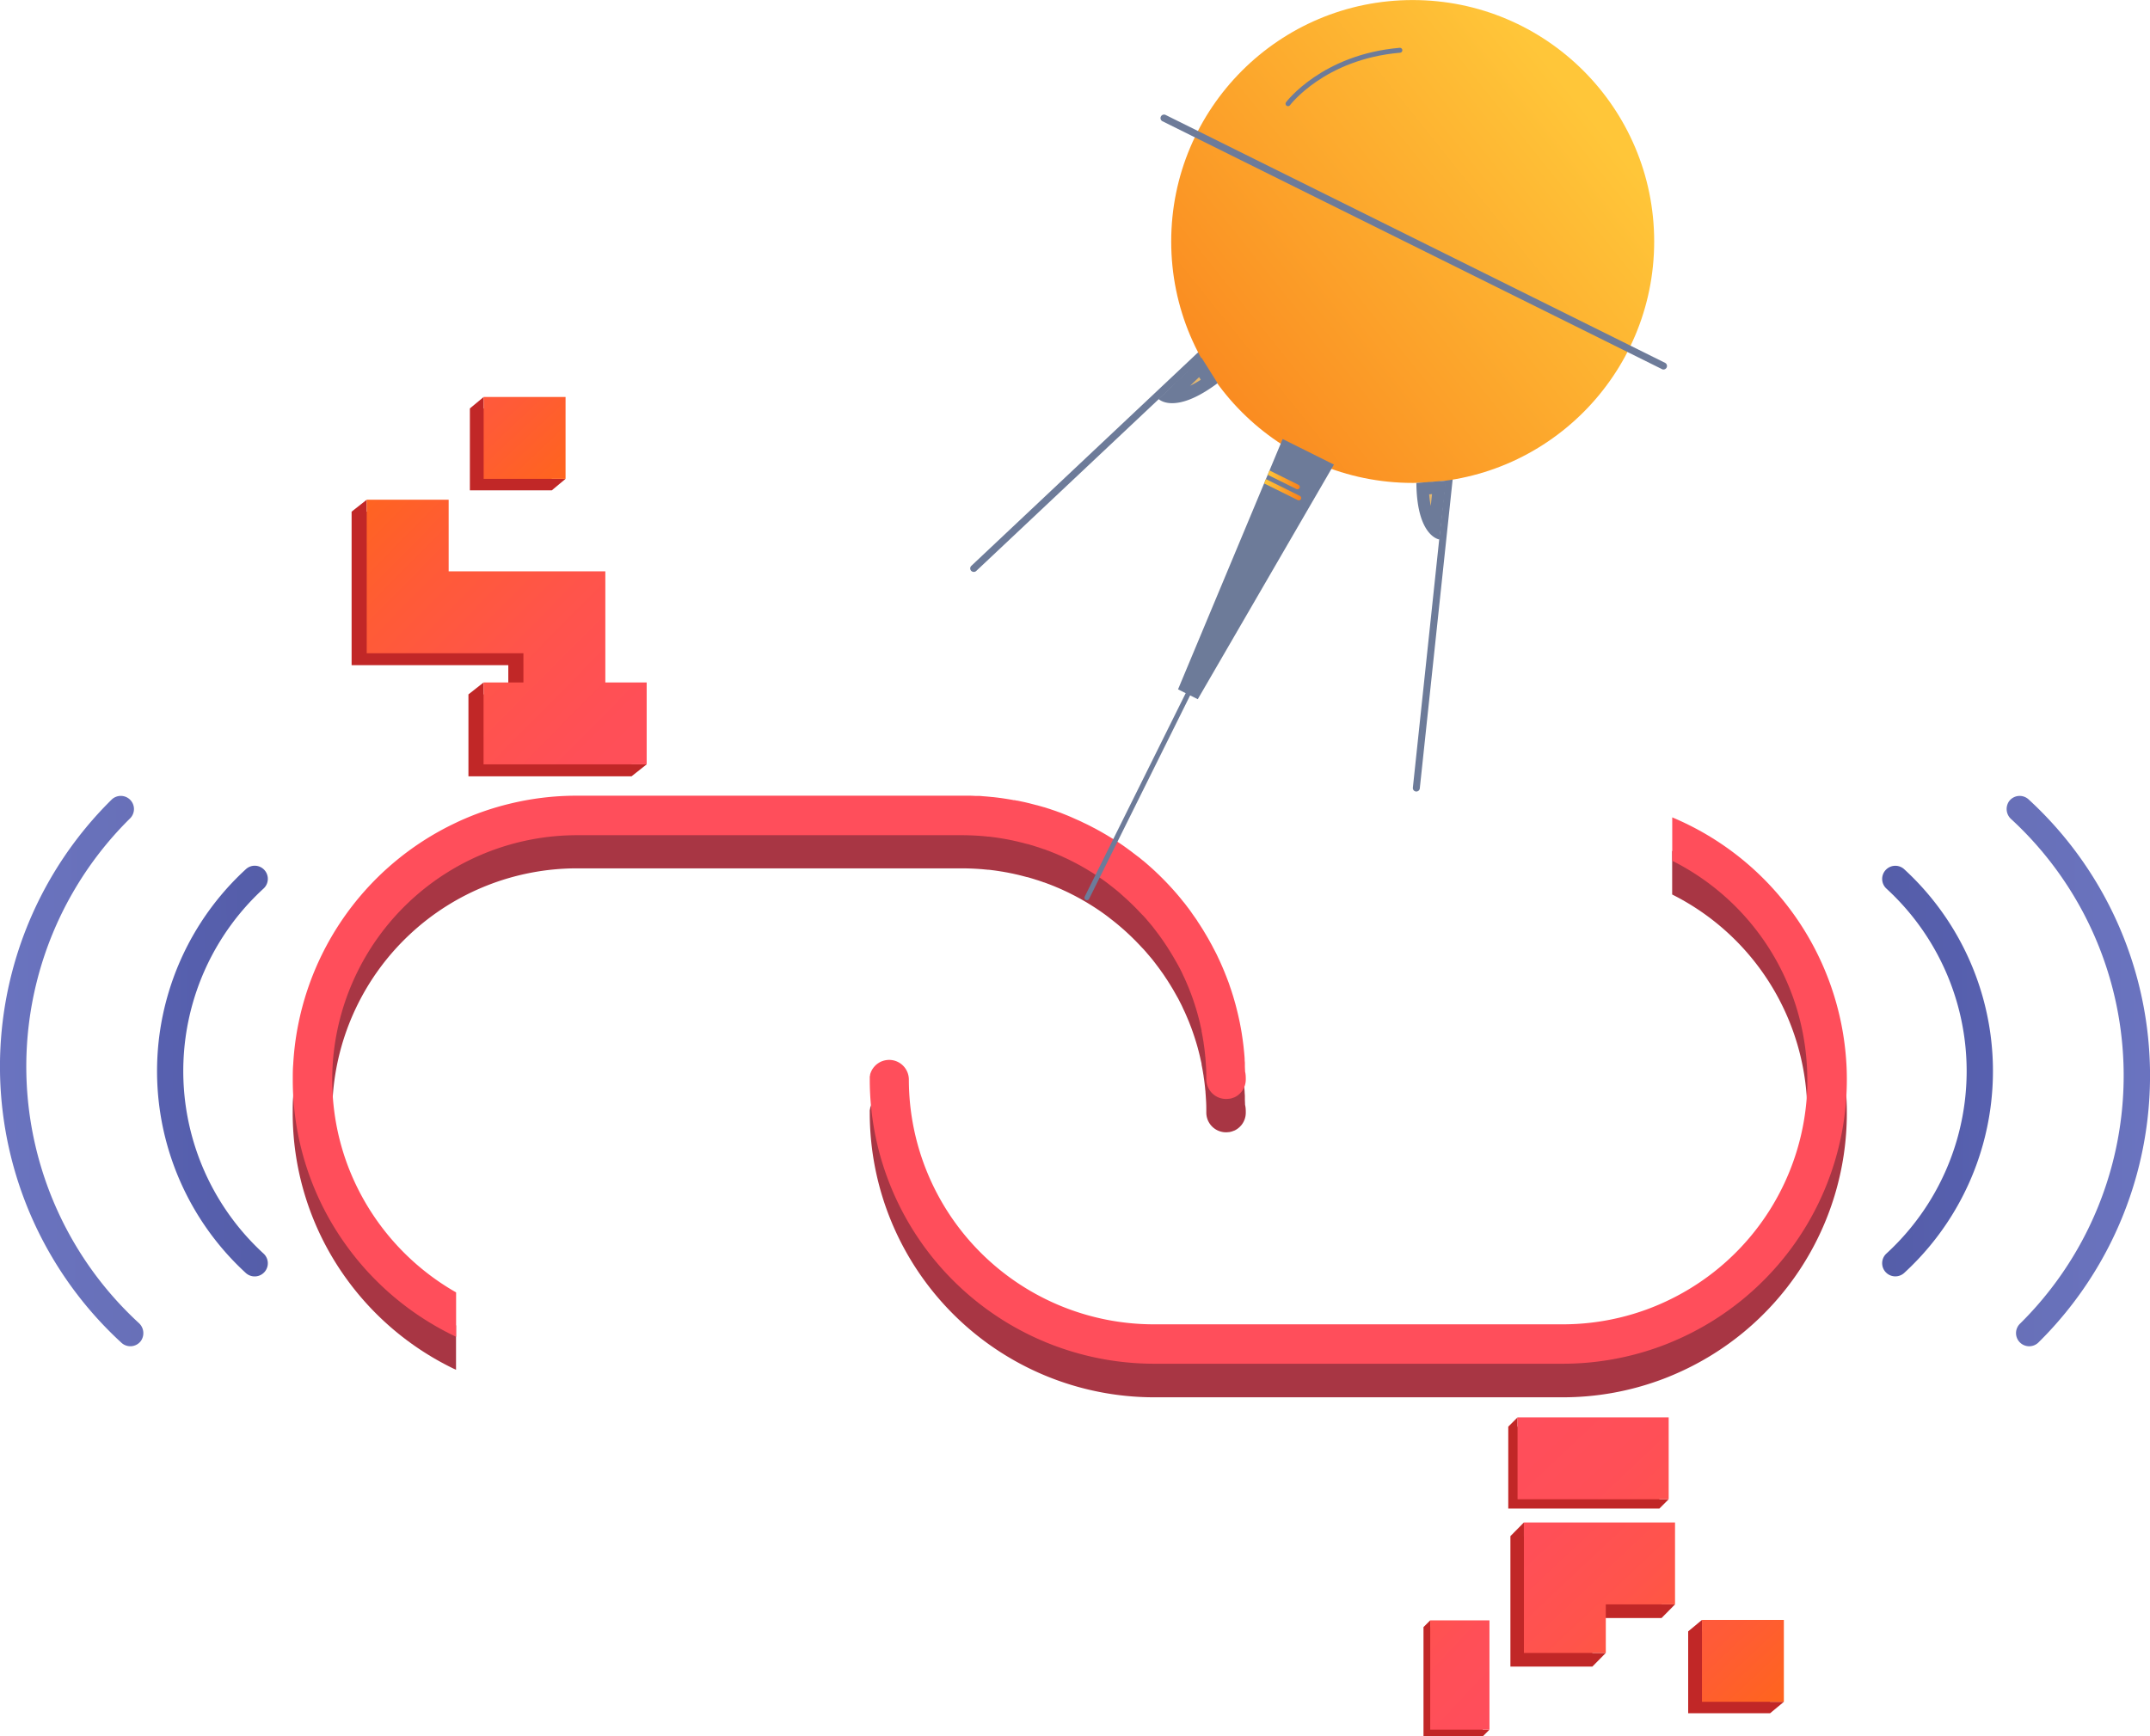 <svg xmlns="http://www.w3.org/2000/svg" xmlns:xlink="http://www.w3.org/1999/xlink" viewBox="0 0 871.54 704.01"><defs><style>.cls-1{fill:#a83644;}.cls-2{fill:#ff4e5b;}.cls-3{fill:url(#linear-gradient);}.cls-13,.cls-4{opacity:0.9;}.cls-4{fill:url(#linear-gradient-2);}.cls-5,.cls-7{fill:#6d7b99;}.cls-6{fill:url(#linear-gradient-3);}.cls-7,.cls-9{stroke:#6d7b99;stroke-linecap:round;stroke-miterlimit:10;stroke-width:2px;}.cls-8{fill:#e2b771;}.cls-9{fill:none;}.cls-10{fill:url(#linear-gradient-4);}.cls-11{fill:url(#linear-gradient-5);}.cls-12{fill:url(#linear-gradient-6);}.cls-13{fill:url(#linear-gradient-7);}.cls-14{fill:#c12727;}.cls-15{fill:url(#linear-gradient-8);}.cls-16{fill:url(#linear-gradient-9);}.cls-17{fill:url(#linear-gradient-10);}.cls-18{fill:url(#linear-gradient-11);}.cls-19{fill:url(#linear-gradient-12);}.cls-20{fill:url(#linear-gradient-13);}</style><linearGradient id="linear-gradient" x1="165.83" y1="439.5" x2="1130.75" y2="431.12" gradientUnits="userSpaceOnUse"><stop offset="0" stop-color="#3b394f"/><stop offset="1" stop-color="#6574e0"/></linearGradient><linearGradient id="linear-gradient-2" x1="165.82" y1="439.95" x2="1130.74" y2="431.57" xlink:href="#linear-gradient"/><linearGradient id="linear-gradient-3" x1="641.58" y1="42.63" x2="467.42" y2="182.33" gradientUnits="userSpaceOnUse"><stop offset="0" stop-color="#ffc639"/><stop offset="1" stop-color="#f9801c"/></linearGradient><linearGradient id="linear-gradient-4" x1="513.89" y1="194.56" x2="526.91" y2="194.56" xlink:href="#linear-gradient-3"/><linearGradient id="linear-gradient-5" x1="512.43" y1="198.55" x2="527.46" y2="198.55" xlink:href="#linear-gradient-3"/><linearGradient id="linear-gradient-6" x1="325.14" y1="76.17" x2="1290.06" y2="67.79" gradientTransform="translate(1030.85 505.2) rotate(180)" xlink:href="#linear-gradient"/><linearGradient id="linear-gradient-7" x1="325.12" y1="76.63" x2="1290.05" y2="68.25" gradientTransform="translate(1030.85 505.2) rotate(180)" xlink:href="#linear-gradient"/><linearGradient id="linear-gradient-8" x1="613.16" y1="574.24" x2="739.79" y2="708.73" gradientUnits="userSpaceOnUse"><stop offset="0.03" stop-color="#ff4e5b"/><stop offset="0.24" stop-color="#ff4f57"/><stop offset="0.45" stop-color="#ff544b"/><stop offset="0.67" stop-color="#ff5b36"/><stop offset="0.89" stop-color="#ff661a"/><stop offset="1" stop-color="#ff6c08"/></linearGradient><linearGradient id="linear-gradient-9" x1="119.3" y1="78.4" x2="245.93" y2="212.89" xlink:href="#linear-gradient-8"/><linearGradient id="linear-gradient-10" x1="597.14" y1="589.32" x2="723.77" y2="723.82" xlink:href="#linear-gradient-8"/><linearGradient id="linear-gradient-11" x1="621.96" y1="565.95" x2="748.59" y2="700.45" xlink:href="#linear-gradient-8"/><linearGradient id="linear-gradient-12" x1="398.92" y1="335.17" x2="490.52" y2="432.45" gradientTransform="matrix(0, -1, -1, 0, 945.26, 1095.29)" xlink:href="#linear-gradient-8"/><linearGradient id="linear-gradient-13" x1="284.02" y1="334.33" x2="123.25" y2="175.26" xlink:href="#linear-gradient-8"/></defs><title>Asset 80</title><g id="Layer_2" data-name="Layer 2"><g id="Art"><path class="cls-1" d="M748.65,451.33a115.26,115.26,0,0,1-70.78,106.28q-2.65,1.13-5.37,2.1a114.7,114.7,0,0,1-39,6.82H467.76A115.33,115.33,0,0,1,352.57,451.33c0-.23,0-.47,0-.7a3.11,3.11,0,0,1,0-.32,3.47,3.47,0,0,1,.06-.45l.09-.37a1.42,1.42,0,0,1,0-.22c.05-.17.1-.34.16-.5v0a8.52,8.52,0,0,1,.78-1.64s0,0,0,0,.19-.29.3-.43a.28.28,0,0,1,.08-.11,3.47,3.47,0,0,1,.34-.42,5.57,5.57,0,0,1,.41-.45,6.94,6.94,0,0,1,.93-.79,5.65,5.65,0,0,1,.51-.34,6.41,6.41,0,0,1,1.1-.58,6.59,6.59,0,0,1,.67-.23,2.46,2.46,0,0,1,.59-.16,2.42,2.42,0,0,1,.45-.1,5.4,5.4,0,0,1,.58-.08,5.46,5.46,0,0,1,.8-.05,8,8,0,0,1,8,8,99.32,99.32,0,0,0,99.2,99.21H633.45a98.8,98.8,0,0,0,23.09-2.72A97.6,97.6,0,0,0,677.87,540a99.15,99.15,0,0,0,54.76-86.29q0-1.2,0-2.4,0-3.12-.21-6.18v0a99.31,99.31,0,0,0-54.58-82.46V345A115.43,115.43,0,0,1,748.48,445.1C748.6,447.16,748.65,449.24,748.65,451.33Z"/><path class="cls-2" d="M748.65,437.67A115.26,115.26,0,0,1,677.87,544q-2.65,1.13-5.37,2.1a114.7,114.7,0,0,1-39,6.82H467.76A115.33,115.33,0,0,1,352.57,437.67c0-.23,0-.47,0-.7a3.11,3.11,0,0,1,0-.32,3.47,3.47,0,0,1,.06-.45l.09-.37a1.42,1.42,0,0,1,0-.22c.05-.17.1-.34.16-.5v0a8.52,8.52,0,0,1,.78-1.64s0,0,0,0,.19-.29.3-.43a.28.28,0,0,1,.08-.11,3.47,3.47,0,0,1,.34-.42,5.57,5.57,0,0,1,.41-.45,6.94,6.94,0,0,1,.93-.79,5.65,5.65,0,0,1,.51-.34,6.41,6.41,0,0,1,1.1-.58,6.59,6.59,0,0,1,.67-.23,2.46,2.46,0,0,1,.59-.16,2.42,2.42,0,0,1,.45-.1,5.4,5.4,0,0,1,.58-.08,5.46,5.46,0,0,1,.8-.05,8,8,0,0,1,8,8,99.32,99.32,0,0,0,99.2,99.21H633.45a98.8,98.8,0,0,0,23.09-2.72,97.6,97.6,0,0,0,21.33-7.79,99.15,99.15,0,0,0,54.76-86.29q0-1.2,0-2.4,0-3.12-.21-6.18v-.05A99.31,99.31,0,0,0,677.87,349v-17.6a115.43,115.43,0,0,1,70.61,100.06C748.6,433.5,748.65,435.58,748.65,437.67Z"/><path class="cls-1" d="M505,451.14a8.32,8.32,0,0,1-.16,1.59c-.06.25-.12.51-.19.75a8,8,0,0,1-1.42,2.68l-.18.21-.2.21a5.55,5.55,0,0,1-.42.42,4.13,4.13,0,0,1-.39.34,6.07,6.07,0,0,1-.57.43c-.17.12-.35.22-.54.33a4.25,4.25,0,0,1-.64.32l-.05,0a4.65,4.65,0,0,1-.52.2,1.25,1.25,0,0,1-.25.09,3.66,3.66,0,0,1-.44.13l-.29.07a1,1,0,0,1-.23.05,2.28,2.28,0,0,1-.39.06H498l-.75.07H497a8,8,0,0,1-8-8c0-1.79,0-3.56-.14-5.33v0c-.05-.93-.11-1.86-.19-2.79,0-.49-.08-1-.14-1.46,0-.31-.05-.62-.08-.93-.15-1.39-.32-2.77-.54-4.14,0-.3-.08-.6-.13-.91-.1-.65-.22-1.3-.33-1.95s-.24-1.27-.37-1.9c0-.1,0-.2,0-.3s-.05-.25-.07-.38c-.07-.34-.15-.67-.23-1s-.18-.83-.28-1.24c-.12-.58-.27-1.17-.41-1.74,0-.1-.06-.19-.08-.29-.09-.41-.2-.83-.32-1.24l-.12-.48c-.15-.54-.3-1.08-.46-1.62s-.34-1.15-.53-1.72c-.23-.78-.49-1.55-.75-2.32s-.47-1.37-.72-2.06-.52-1.4-.8-2.1c-.18-.48-.37-1-.57-1.43-.08-.19-.15-.38-.24-.57s-.22-.55-.34-.81-.22-.55-.35-.81c-.23-.55-.47-1.09-.73-1.63s-.48-1-.72-1.55-.55-1.15-.84-1.72c0-.06-.07-.11-.1-.18-.17-.35-.35-.7-.53-1.05h0c-.17-.35-.35-.69-.54-1l-.56-1-1.09-1.92c-.24-.43-.5-.85-.76-1.27l-.48-.8c-.24-.39-.49-.79-.74-1.17-.36-.6-.75-1.19-1.15-1.77-.25-.4-.52-.79-.78-1.18s-.57-.84-.88-1.24a1.87,1.87,0,0,0-.2-.29l-.22-.32c-.39-.53-.77-1.07-1.17-1.59l-1.11-1.47-1-1.29s-.05-.08-.08-.11L466,387.69c-.24-.3-.49-.59-.75-.88l-.74-.88-.95-1.06-1-1.05c-.39-.43-.8-.85-1.21-1.28l-1.05-1.09c-.18-.19-.37-.37-.56-.55-1.08-1.09-2.2-2.15-3.33-3.18-.43-.39-.86-.78-1.29-1.15l-1.31-1.13c-.88-.75-1.77-1.47-2.68-2.19l-.93-.72-.08-.06-1-.79q-3.66-2.76-7.58-5.15c-.6-.37-1.19-.73-1.8-1.08h0l-1.63-.94-.13-.08-.37-.2,0,0-.73-.39-.78-.42c-.19-.11-.4-.21-.59-.31l-1.34-.68c-.94-.48-1.89-.94-2.85-1.37-.5-.24-1-.47-1.52-.69l-.63-.28-1.9-.8-2-.79-.38-.13c-.54-.22-1.11-.42-1.66-.62l-.09,0c-.5-.19-1-.36-1.5-.53s-.95-.32-1.42-.46-1.2-.39-1.82-.57-1.3-.4-2-.58l-.12,0-.61-.16-.84-.22-.84-.22-.68-.17c-.56-.14-1.13-.27-1.69-.39l-.43-.1c-.3-.07-.59-.14-.88-.19l-.89-.18c-.68-.14-1.37-.28-2.07-.39-.49-.1-1-.18-1.47-.25s-1-.17-1.46-.23c-.7-.11-1.41-.21-2.11-.29-.49-.07-1-.13-1.49-.18l-.36,0c-.4-.05-.81-.09-1.22-.12-.6-.07-1.21-.12-1.81-.16-.84-.07-1.68-.12-2.52-.16-1.69-.09-3.39-.13-5.1-.13H233.86a99.27,99.27,0,0,0-99,93c-.12,2.05-.19,4.11-.19,6.19a98.45,98.45,0,0,0,.86,13h0A98.13,98.13,0,0,0,143,491a99.81,99.81,0,0,0,41.86,46.39v18a115.85,115.85,0,0,1-44.27-36.7,114.63,114.63,0,0,1-21.94-67.55c0-2.08,0-4.14.17-6.19,0,0,0,0,0,0a115.36,115.36,0,0,1,66-98c1.2-.58,2.43-1.13,3.66-1.65a113.07,113.07,0,0,1,17.66-5.93,114.68,114.68,0,0,1,27.66-3.37H389.8c1,0,2,0,3,.05s1.77.05,2.64.09l.61,0,.6,0c.68,0,1.36.08,2,.13.94.07,1.88.15,2.82.25l.43.05.24,0c.69.07,1.39.15,2.07.24h.05c.21,0,.43,0,.64.09.77.09,1.53.2,2.27.31l.48.08,2.09.34,1.19.22.22.05c.33.05.66.11,1,.19l.23,0,.67.13c.38.07.75.16,1.14.25a4.64,4.64,0,0,1,.51.11c.65.13,1.29.28,1.93.44.42.1.83.19,1.25.31s.91.22,1.36.35.67.17,1,.27l.11,0,1.62.46.24.06c.25.08.51.15.76.24l.09,0c.49.14,1,.29,1.45.45s.72.22,1.08.34a3.71,3.71,0,0,1,.39.14l1.46.49c.43.13.84.28,1.26.44l1.26.46,2.49,1,2.34,1,2,.89c.19.07.36.15.53.23.5.23,1,.45,1.48.69s1.15.55,1.73.84l.18.08c.86.43,1.71.87,2.56,1.31l.18.1c.41.2.82.43,1.22.65.74.39,1.48.81,2.2,1.23s1.45.83,2.17,1.26,1.21.75,1.82,1.12l.06,0a5.6,5.6,0,0,1,.49.31c.43.26.87.55,1.29.83l0,0,0,0c.7.46,1.4.93,2.08,1.4.48.32.95.65,1.42,1,.64.45,1.25.91,1.88,1.36l.12.09c.38.29.78.58,1.15.87s.54.4.81.62c.45.34.89.69,1.33,1.05s1.17.94,1.75,1.43l.05,0c.55.46,1.1.92,1.63,1.39h0a1.44,1.44,0,0,1,.24.21c.57.48,1.14,1,1.69,1.49a4.81,4.81,0,0,1,.42.38c.62.56,1.25,1.15,1.87,1.74,0,0,0,0,0,0,.46.42.9.86,1.35,1.31s.69.66,1,1c.52.52,1.05,1.06,1.56,1.6.37.38.73.78,1.1,1.17.17.18.34.35.5.55l.5.54c1.16,1.28,2.3,2.6,3.4,3.93.39.47.78.95,1.15,1.43s.82,1,1.22,1.55,1,1.28,1.45,1.93c.06.07.11.16.18.23l1,1.44c.33.47.66.94,1,1.42s.59.84.87,1.27l0,.05c.42.62.82,1.23,1.22,1.86s1,1.56,1.47,2.36.9,1.5,1.34,2.26.72,1.24,1.06,1.87.64,1.14.94,1.73c.1.19.2.38.29.58.35.63.67,1.26,1,1.89.08.13.14.27.21.41.31.61.6,1.22.88,1.83h0q.48,1,.93,2c.35.76.68,1.52,1,2.29s.61,1.43.89,2.16c.1.27.22.55.33.83.27.67.52,1.35.77,2l.17.45c.19.51.37,1,.54,1.55s.41,1.16.59,1.74c.13.35.24.71.35,1.06.17.51.32,1,.48,1.53.07.22.14.46.2.69.17.54.33,1.1.48,1.65.09.29.17.59.25.89.15.53.28,1.08.42,1.62.41,1.58.78,3.17,1.12,4.77a1.94,1.94,0,0,0,.05.2c0,.15.05.3.09.45.17.85.33,1.7.49,2.57s.31,1.73.44,2.6c.06.45.14.89.2,1.35s.14.9.19,1.36c.12.9.24,1.82.33,2.74s.2,1.83.27,2.75c.05.55.1,1.11.13,1.66,0,.07,0,.14,0,.2l.09,1.36a.45.45,0,0,0,0,.11c0,.33,0,.65,0,1a.41.41,0,0,1,0,.11c0,.8.07,1.61.08,2.42C505,449.16,505,450.15,505,451.14Z"/><path class="cls-2" d="M505,437.67a8.32,8.32,0,0,1-.16,1.59c-.06.26-.12.51-.19.76a8.08,8.08,0,0,1-1.42,2.67l-.18.22-.2.2a5.66,5.66,0,0,1-.42.43l-.39.34a4.65,4.65,0,0,1-.57.42,4.86,4.86,0,0,1-.54.33,4.25,4.25,0,0,1-.64.32l-.05,0-.52.19a1.25,1.25,0,0,1-.25.09,2.44,2.44,0,0,1-.44.13l-.29.08-.23,0a2.28,2.28,0,0,1-.39.06H498a6.15,6.15,0,0,1-.75.07H497a8,8,0,0,1-8-8c0-1.79,0-3.56-.14-5.33v0c-.05-.93-.11-1.86-.19-2.79,0-.49-.08-1-.14-1.46,0-.31-.05-.61-.08-.92-.15-1.4-.32-2.78-.54-4.15,0-.3-.08-.6-.13-.91-.1-.65-.22-1.3-.33-1.95s-.24-1.27-.37-1.9c0-.09,0-.2,0-.3s-.05-.25-.07-.38c-.07-.34-.15-.67-.23-1s-.18-.83-.28-1.25c-.12-.58-.27-1.16-.41-1.74,0-.09-.06-.19-.08-.29-.09-.41-.2-.83-.32-1.23l-.12-.48c-.15-.55-.3-1.09-.46-1.62s-.34-1.16-.53-1.73c-.23-.78-.49-1.55-.75-2.32s-.47-1.37-.72-2.05-.52-1.41-.8-2.1c-.18-.48-.37-1-.57-1.43-.08-.2-.15-.39-.24-.58s-.22-.54-.34-.81-.22-.54-.35-.81c-.23-.54-.47-1.09-.73-1.63s-.48-1-.72-1.55-.55-1.15-.84-1.71c0-.07-.07-.12-.1-.19-.17-.35-.35-.7-.53-1h0c-.17-.34-.35-.68-.54-1l-.56-1L475.65,388c-.24-.43-.5-.85-.76-1.27l-.48-.8c-.24-.39-.49-.79-.74-1.17-.36-.6-.75-1.18-1.15-1.77-.25-.4-.52-.79-.78-1.17s-.57-.85-.88-1.25a2.51,2.51,0,0,0-.2-.29l-.22-.32c-.39-.53-.77-1.07-1.17-1.59l-1.11-1.47-1-1.29a1,1,0,0,1-.08-.11L466,374.22c-.24-.29-.49-.59-.75-.88l-.74-.88-.95-1.06-1-1-1.21-1.28q-.51-.54-1.05-1.08c-.18-.2-.37-.38-.56-.56-1.08-1.09-2.2-2.15-3.33-3.18l-1.29-1.15L453.85,362c-.88-.74-1.77-1.47-2.68-2.18-.3-.25-.62-.49-.93-.73l-.08-.06-1-.79q-3.66-2.76-7.58-5.15c-.6-.36-1.19-.73-1.8-1.08h0l-1.63-.94L438,351l-.37-.21,0,0-.73-.39-.78-.42-.59-.31-1.34-.68c-.94-.48-1.89-.94-2.85-1.36-.5-.25-1-.47-1.52-.7l-.63-.27c-.63-.28-1.26-.55-1.9-.8s-1.32-.54-2-.79a2.46,2.46,0,0,0-.38-.14l-1.66-.62-.09,0-1.5-.52c-.47-.16-.95-.32-1.42-.46s-1.2-.4-1.82-.58-1.3-.39-2-.57l-.12,0-.61-.16-.84-.22c-.28-.08-.57-.14-.84-.21s-.45-.12-.68-.17c-.56-.14-1.13-.28-1.69-.4l-.43-.09c-.3-.08-.59-.14-.88-.2l-.89-.18c-.68-.14-1.37-.28-2.07-.39-.49-.1-1-.17-1.47-.25s-1-.17-1.46-.23c-.7-.11-1.41-.2-2.11-.29-.49-.06-1-.13-1.49-.18l-.36,0c-.4-.06-.81-.1-1.22-.13-.6-.07-1.21-.12-1.81-.16-.84-.07-1.68-.12-2.52-.16-1.69-.09-3.39-.13-5.1-.13H233.86a99.29,99.29,0,0,0-99,93c-.12,2-.19,4.1-.19,6.18a98.22,98.22,0,0,0,.86,13h0a98,98,0,0,0,7.5,26.8,99.76,99.76,0,0,0,41.86,46.39v18a115.88,115.88,0,0,1-44.27-36.71,114.56,114.56,0,0,1-21.94-67.55c0-2.08,0-4.14.17-6.18,0,0,0,0,0,0a115.33,115.33,0,0,1,66-98c1.2-.59,2.43-1.13,3.66-1.66a112,112,0,0,1,17.66-5.92,114.19,114.19,0,0,1,27.66-3.37H389.8c1,0,2,0,3,0s1.77.05,2.64.09c.2,0,.41,0,.61,0l.6,0c.68,0,1.36.08,2,.14.94.06,1.88.15,2.82.24a2.79,2.79,0,0,1,.43.06l.24,0c.69.06,1.39.15,2.07.23h.05l.64.09c.77.09,1.53.2,2.27.32l.48.07,2.09.34c.4.08.79.14,1.19.23l.22,0c.33,0,.66.12,1,.19l.23,0,.67.13,1.14.25a4.64,4.64,0,0,1,.51.11c.65.13,1.29.28,1.93.44.42.1.83.19,1.25.31l1.36.35c.34.09.67.17,1,.27l.11,0,1.62.46.24.06c.25.08.51.15.76.24l.09,0c.49.14,1,.29,1.45.45s.72.22,1.08.34a3.71,3.71,0,0,1,.39.14l1.46.49c.43.14.84.29,1.26.45l1.26.45,2.49,1c.78.31,1.56.64,2.34,1l2,.89c.19.07.36.15.53.23.5.23,1,.45,1.48.7s1.15.54,1.73.83l.18.08c.86.43,1.71.87,2.56,1.32l.18.09c.41.2.82.43,1.22.65.74.4,1.48.81,2.2,1.23s1.45.83,2.17,1.27l1.82,1.12.06,0c.16.1.32.19.49.31l1.29.83,0,0,0,0c.7.46,1.4.93,2.08,1.4.48.32.95.65,1.42,1,.64.45,1.25.91,1.88,1.37l.12.08c.38.29.78.58,1.15.88s.54.39.81.62c.45.34.89.68,1.33,1s1.17.94,1.75,1.43l.05,0c.55.46,1.1.92,1.63,1.39h0a2.11,2.11,0,0,1,.24.21c.57.48,1.14,1,1.69,1.49a4.81,4.81,0,0,1,.42.38c.62.56,1.25,1.15,1.87,1.75l0,0c.46.42.9.86,1.35,1.31s.69.66,1,1c.52.52,1.05,1.06,1.56,1.6l1.1,1.17c.17.19.34.36.5.55l.5.54c1.16,1.28,2.3,2.6,3.4,3.94.39.47.78,1,1.15,1.43s.82,1,1.22,1.54,1,1.28,1.45,1.93c.06.08.11.16.18.24l1,1.44c.33.47.66.93,1,1.41s.59.85.87,1.27l0,.06c.42.62.82,1.22,1.22,1.85.5.78,1,1.56,1.47,2.36s.9,1.5,1.34,2.26.72,1.25,1.06,1.88.64,1.14.94,1.72l.29.58c.35.63.67,1.26,1,1.9.08.13.14.26.21.4.31.61.6,1.22.88,1.84h0c.32.66.63,1.33.93,2s.68,1.53,1,2.29.61,1.43.89,2.16c.1.28.22.55.33.83.27.67.52,1.35.77,2,.06.15.11.3.17.44.19.52.37,1,.54,1.55s.41,1.16.59,1.74c.13.35.24.71.35,1.07s.32,1,.48,1.52c.07.22.14.46.2.69.17.55.33,1.1.48,1.66.09.28.17.58.25.88.15.53.28,1.08.42,1.62.41,1.58.78,3.17,1.12,4.77a1.46,1.46,0,0,0,.05.2c0,.15.05.3.09.45.17.85.33,1.71.49,2.57s.31,1.74.44,2.6c.06.45.14.9.2,1.35s.14.9.19,1.36c.12.91.24,1.82.33,2.74s.2,1.83.27,2.75c.05.56.1,1.11.13,1.66,0,.07,0,.14,0,.21q0,.66.09,1.35a.41.41,0,0,0,0,.11c0,.33,0,.65,0,1a.45.45,0,0,1,0,.12c0,.8.07,1.61.08,2.42C505,435.69,505,436.68,505,437.67Z"/><path class="cls-3" d="M768.31,517.5a5.33,5.33,0,0,1-3.61-9.26,100.4,100.4,0,0,0,0-147.95,5.33,5.33,0,0,1,7.21-7.86,111.08,111.08,0,0,1,0,163.67A5.34,5.34,0,0,1,768.31,517.5Z"/><path class="cls-4" d="M818.63,544.1h0a5.32,5.32,0,0,1,.2-7.4,141.38,141.38,0,0,0-3.53-204.56,5.5,5.5,0,0,1-.87-7.3,5.34,5.34,0,0,1,7.88-.74,152,152,0,0,1,4,220.21A5.34,5.34,0,0,1,818.63,544.1Z"/><line class="cls-5" x1="587.45" y1="194.42" x2="574.15" y2="319.5"/><path class="cls-5" d="M573.51,320.77a1.4,1.4,0,0,1-.78-1.42L586,194.27a1.43,1.43,0,1,1,2.84.3l-13.3,125.08a1.42,1.42,0,0,1-1.57,1.26A1.16,1.16,0,0,1,573.51,320.77Z"/><line class="cls-5" x1="486.29" y1="144.21" x2="394.71" y2="230.44"/><path class="cls-5" d="M394.08,231.72a1.73,1.73,0,0,1-.41-.3,1.43,1.43,0,0,1,.07-2l91.57-86.23a1.43,1.43,0,1,1,2,2.08l-91.58,86.23A1.44,1.44,0,0,1,394.08,231.72Z"/><circle class="cls-6" cx="572.66" cy="97.91" r="97.89"/><line class="cls-7" x1="481.54" y1="281.49" x2="440.6" y2="363.99"/><polygon class="cls-5" points="480.75 278.31 521.22 181.45 537.23 189.4 484.56 280.2 480.75 278.31"/><path class="cls-5" d="M522.5,184.87l11.23,5.58-48.49,83.6,37.26-89.18M519.94,178l-42.4,101.49,8,4,55.19-95.13L519.94,178Z"/><path class="cls-8" d="M581.43,214.61c-1.92-2.06-4.34-6.59-4.75-16.49l6.65-.51Z"/><path class="cls-5" d="M580.51,200.33l-.53,4.79a40.15,40.15,0,0,1-.65-4.7l1.18-.09m5.64-5.45-12,.93c.2,21.88,9.36,22.93,9.36,22.93l2.67-23.86Z"/><path class="cls-8" d="M475.11,161c-.36,0-.69,0-1-.05L486.57,149l3.6,5.74C482.79,159.84,478,161,475.11,161Z"/><path class="cls-5" d="M486.08,152.9l.68,1.08a41.52,41.52,0,0,1-4.33,2.43l3.65-3.51m1-7.86-17.43,16.73s1.63,1.7,5.49,1.7,9.74-1.63,18.43-8.11L487.05,145Z"/><line class="cls-5" x1="674.4" y1="148.41" x2="471.82" y2="47.86"/><path class="cls-5" d="M673.77,149.69,471.18,49.14a1.43,1.43,0,0,1,1.27-2.56L675,147.13a1.43,1.43,0,0,1-1.27,2.56Z"/><path class="cls-9" d="M522.12,42.05s14.22-19,45.34-21.67"/><path class="cls-10" d="M525.53,198.28l-11.64-5.77.74-1.76,11.75,5.83a1,1,0,0,1,.43,1.28h0A1,1,0,0,1,525.53,198.28Z"/><path class="cls-11" d="M526,202.72,512.43,196l.73-1.76L526.8,201a1,1,0,0,1,.57,1.34h0A1,1,0,0,1,526,202.72Z"/><path class="cls-12" d="M103.23,351a5.33,5.33,0,0,1,3.61,9.26,100.4,100.4,0,0,0,0,148,5.33,5.33,0,0,1-7.21,7.86,111.08,111.08,0,0,1,0-163.67A5.29,5.29,0,0,1,103.23,351Z"/><path class="cls-13" d="M52.91,324.43h0a5.33,5.33,0,0,1-.2,7.4,141.34,141.34,0,0,0,3.53,204.55,5.53,5.53,0,0,1,.87,7.31,5.33,5.33,0,0,1-7.88.73,152,152,0,0,1-4-220.2A5.34,5.34,0,0,1,52.91,324.43Z"/><polygon class="cls-14" points="717.53 689.99 717.53 661.44 689.92 661.44 689.92 656.79 684.33 661.44 684.33 694.64 717.53 694.64 723.12 689.99 717.53 689.99"/><rect class="cls-15" x="689.92" y="656.79" width="33.2" height="33.2"/><polygon class="cls-14" points="223.68 194.15 223.68 165.6 196.06 165.6 196.06 160.95 190.47 165.6 190.47 198.81 223.68 198.81 229.26 194.15 223.68 194.15"/><rect class="cls-16" x="196.06" y="160.95" width="33.2" height="33.2"/><polygon class="cls-14" points="673.54 656.02 679 650.49 673.54 650.49 673.54 622.82 645.48 622.82 640.33 622.82 617.74 622.82 617.74 617.28 612.27 622.82 612.27 642.52 612.27 656.02 612.27 675.72 645.48 675.72 650.94 670.18 645.48 670.18 645.48 656.02 673.54 656.02"/><polygon class="cls-17" points="645.8 617.28 617.74 617.28 617.74 636.98 617.74 650.49 617.74 670.18 650.94 670.18 650.94 650.49 679 650.49 679 617.28 650.94 617.28 645.8 617.28"/><polygon class="cls-14" points="672.66 607.87 672.66 578.43 644.61 578.43 639.46 578.43 615.17 578.43 615.17 574.67 611.4 578.43 611.4 611.64 639.46 611.64 644.61 611.64 672.66 611.64 676.43 607.87 672.66 607.87"/><polygon class="cls-18" points="648.37 607.87 676.43 607.87 676.43 574.67 648.37 574.67 643.23 574.67 615.17 574.67 615.17 607.87 643.23 607.87 648.37 607.87"/><polygon class="cls-14" points="256.01 309.9 256.01 281.54 239.25 281.54 239.25 269.69 239.25 256.19 239.25 236.49 222.65 236.49 206.05 236.49 197.01 236.49 189.45 236.49 175.74 236.49 175.74 207.45 148.66 207.45 148.66 202.61 142.53 207.45 142.53 236.49 142.53 240.65 142.53 269.69 163.81 269.69 175.74 269.69 189.45 269.69 197.01 269.69 206.05 269.69 206.05 281.54 196.02 281.54 196.02 276.71 189.89 281.54 189.89 281.54 189.89 314.75 222.81 314.75 223.09 314.75 256.01 314.75 262.14 309.9 256.01 309.9"/><polygon class="cls-14" points="579.76 659.7 601.06 659.7 601.06 679.99 601.06 683.71 601.06 701.29 603.78 701.29 601.06 704.01 577.04 704.01 577.04 683.71 577.04 679.99 577.04 659.7 579.76 656.97 579.76 659.7"/><polygon class="cls-19" points="579.76 677.27 579.76 656.97 603.78 656.97 603.78 677.27 603.78 680.99 603.78 701.29 579.76 701.29 579.76 680.99 579.76 677.27"/><polygon class="cls-20" points="245.38 276.7 245.38 264.85 245.38 251.35 245.38 231.65 228.78 231.65 212.18 231.65 203.14 231.65 195.58 231.65 181.87 231.65 181.87 202.61 148.66 202.61 148.66 231.65 148.66 235.81 148.66 264.85 169.94 264.85 181.87 264.85 195.58 264.85 203.14 264.85 212.18 264.85 212.18 276.7 196.02 276.7 196.02 309.9 228.94 309.9 229.22 309.9 262.14 309.9 262.14 276.7 245.38 276.7"/></g></g></svg>